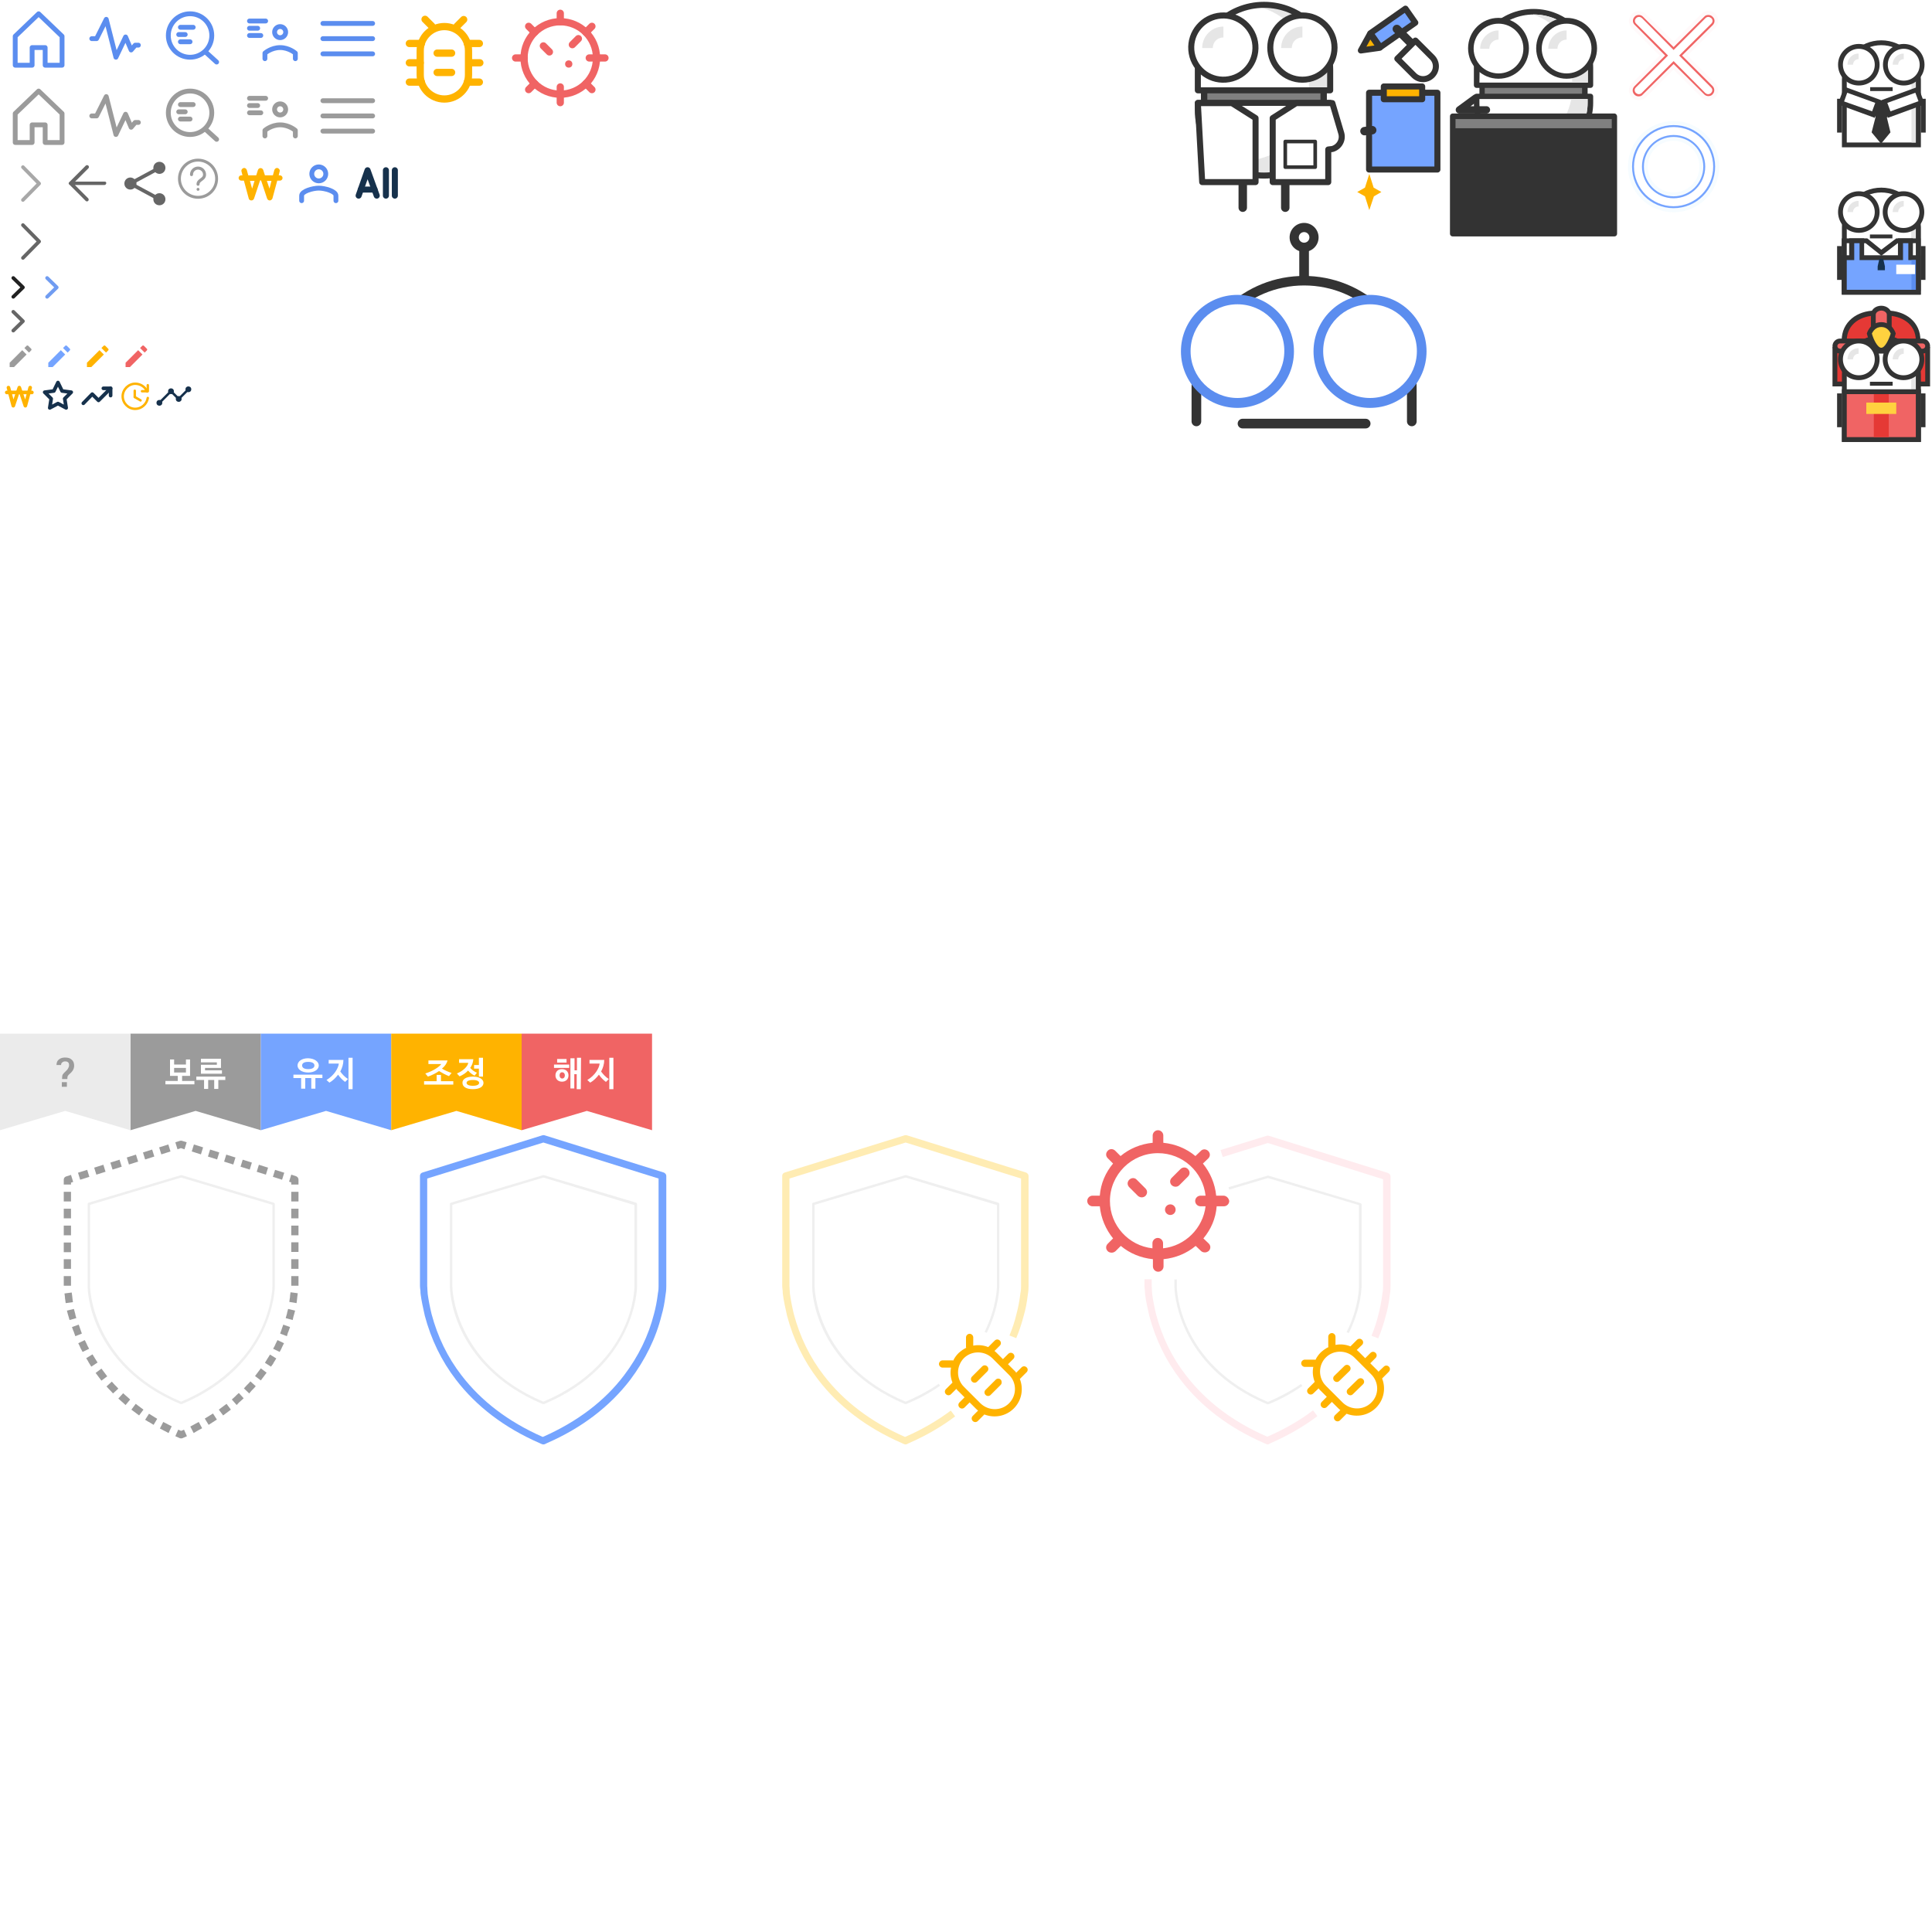 <?xml version="1.0" encoding="utf-8"?>
<!-- Generator: Adobe Illustrator 23.0.2, SVG Export Plug-In . SVG Version: 6.00 Build 0)  -->
<svg version="1.1" id="Layer_1" xmlns="http://www.w3.org/2000/svg" xmlns:xlink="http://www.w3.org/1999/xlink" x="0px" y="0px"
	 viewBox="0 0 800 800" style="enable-background:new 0 0 800 800;" xml:space="preserve">
<style type="text/css">
	.st0{fill:none;}
	.st1{fill:none;stroke:#5B8DEF;stroke-width:2;stroke-linecap:round;stroke-linejoin:round;stroke-miterlimit:10;}
	.st2{fill:none;stroke:#9B9B9B;stroke-width:2;stroke-linecap:round;stroke-linejoin:round;stroke-miterlimit:10;}
	.st3{fill:none;stroke:#FFB300;stroke-width:3;stroke-linecap:round;stroke-linejoin:round;stroke-miterlimit:10;}
	.st4{fill:none;stroke:#FFB300;stroke-width:3;stroke-miterlimit:10;}
	.st5{fill:#F06464;}
	.st6{fill:none;stroke:#F06464;stroke-width:3;stroke-miterlimit:10;}
	.st7{fill:none;stroke:#F06464;stroke-width:3;stroke-linecap:round;stroke-miterlimit:10;}
	
		.st8{opacity:0.87;fill:none;stroke:#9B9B9B;stroke-width:1.5;stroke-linecap:round;stroke-linejoin:round;stroke-miterlimit:10;enable-background:new    ;}
	
		.st9{opacity:0.6;fill:none;stroke:#000000;stroke-width:1.5;stroke-linecap:round;stroke-linejoin:round;stroke-miterlimit:10;enable-background:new    ;}
	
		.st10{opacity:0.87;fill:none;stroke:#000000;stroke-width:1.5;stroke-linecap:round;stroke-linejoin:round;stroke-miterlimit:10;enable-background:new    ;}
	
		.st11{opacity:0.87;fill:none;stroke:#5B8DEF;stroke-width:1.5;stroke-linecap:round;stroke-linejoin:round;stroke-miterlimit:10;enable-background:new    ;}
	.st12{fill:#FFB300;}
	.st13{fill:#808080;stroke:#333333;stroke-width:2.653;stroke-linecap:round;stroke-linejoin:round;stroke-miterlimit:10;}
	.st14{fill:#FFFFFF;}
	.st15{fill:#E6E6E6;}
	.st16{fill:none;stroke:#333333;stroke-width:3.5;stroke-linecap:round;stroke-linejoin:round;stroke-miterlimit:10;}
	.st17{fill:none;stroke:#333333;stroke-width:2.5;stroke-linecap:round;stroke-linejoin:round;stroke-miterlimit:10;}
	.st18{fill:#FFFFFF;stroke:#333333;stroke-width:2.5;stroke-linecap:round;stroke-linejoin:round;stroke-miterlimit:10;}
	.st19{fill:#FFFFFF;stroke:#333333;stroke-width:1.5;stroke-linecap:round;stroke-linejoin:round;stroke-miterlimit:10;}
	.st20{fill:#75A4FF;stroke:#333333;stroke-width:2.5;stroke-linecap:round;stroke-linejoin:round;stroke-miterlimit:10;}
	.st21{fill:#FFB300;stroke:#333333;stroke-width:2.5;stroke-linecap:round;stroke-linejoin:round;stroke-miterlimit:10;}
	.st22{fill:#EFEFEF;}
	.st23{fill:#FFEBEE;}
	.st24{fill:#9B9B9B;}
	.st25{fill:#75A4FF;}
	.st26{fill:#FFECB3;}
	.st27{fill-rule:evenodd;clip-rule:evenodd;fill:#F06464;}
	.st28{enable-background:new    ;}
	.st29{fill-rule:evenodd;clip-rule:evenodd;fill:#9B9B9B;}
	.st30{fill-rule:evenodd;clip-rule:evenodd;fill:#75A4FF;}
	.st31{fill-rule:evenodd;clip-rule:evenodd;fill:#FFB300;}
	.st32{opacity:0.6;enable-background:new    ;}
	.st33{fill:none;stroke:#9B9B9B;stroke-width:1.25;stroke-linecap:round;stroke-linejoin:round;stroke-miterlimit:10;}
	.st34{fill-rule:evenodd;clip-rule:evenodd;fill:#EBEBEB;}
	.st35{fill:#333333;}
	.st36{fill:#5B8DEF;}
	.st37{fill:none;stroke:#16314C;stroke-width:2.5;stroke-linecap:round;stroke-linejoin:round;stroke-miterlimit:10;}
	.st38{fill:#808080;}
	.st39{fill:none;stroke:#333333;stroke-width:3.043;stroke-linecap:round;stroke-linejoin:round;stroke-miterlimit:10;}
	.st40{opacity:0.3;}
	.st41{fill:#E1F5FE;}
	.st42{fill:#16314C;}
	.st43{fill:#E53935;}
	.st44{fill:#FFD23F;}
	.st45{fill:none;stroke:#16314C;stroke-width:1.5;stroke-linejoin:round;stroke-miterlimit:10;}
	.st46{fill:none;stroke:#16314C;stroke-width:1.5;stroke-linecap:round;stroke-linejoin:round;stroke-miterlimit:10;}
	.st47{fill:none;stroke:#FFB300;stroke-linecap:round;stroke-linejoin:round;stroke-miterlimit:10;}
	.st48{fill:none;stroke:#16314C;stroke-linejoin:round;stroke-miterlimit:10;}
	.st49{fill:none;stroke:#FFB300;stroke-width:1.5;stroke-linecap:round;stroke-linejoin:round;stroke-miterlimit:10;}
</style>
<g>
	<rect class="st0" width="32" height="32"/>
	<polygon class="st1" points="16,5.7 6.3,15 6.3,27 13.3,27 13.3,19.7 18.7,19.7 18.7,27 25.7,27 25.7,15 	"/>
</g>
<g>
	<rect x="32" class="st0" width="32" height="32"/>
	<polyline class="st1" points="38,16 40,16 44,8 48,23.7 52,15.3 54.3,20.7 56,18.7 57.3,18.7 	"/>
</g>
<g>
	<rect x="64" class="st0" width="32" height="32"/>
	<circle class="st1" cx="78.7" cy="14.7" r="9"/>
	<line class="st1" x1="89.7" y1="25.7" x2="85.3" y2="21.7"/>
	<line class="st1" x1="74.7" y1="11.3" x2="80" y2="11.3"/>
	<line class="st1" x1="74" y1="14.3" x2="76.7" y2="14.3"/>
	<line class="st1" x1="74.7" y1="17.3" x2="78.7" y2="17.3"/>
</g>
<g>
	<rect x="96" class="st0" width="32" height="32"/>
	<line class="st1" x1="103.3" y1="8.7" x2="110" y2="8.7"/>
	<line class="st1" x1="103.3" y1="11.7" x2="106.7" y2="11.7"/>
	<line class="st1" x1="103.3" y1="14.7" x2="108" y2="14.7"/>
	<path class="st1" d="M122.3,24.3V22c0,0-2.6-2.3-6.3-2.3s-6.3,2.3-6.3,2.3v2.3"/>
	<circle class="st1" cx="116" cy="13.3" r="2.3"/>
</g>
<g>
	<rect x="128" class="st0" width="32" height="32"/>
	<line class="st1" x1="133.7" y1="9.7" x2="154.3" y2="9.7"/>
	<line class="st1" x1="133.7" y1="16" x2="154.3" y2="16"/>
	<line class="st1" x1="133.7" y1="22.3" x2="154.3" y2="22.3"/>
</g>
<g>
	<rect y="32" class="st0" width="32" height="32"/>
	<polygon class="st2" points="16,37.7 6.3,47 6.3,59 13.3,59 13.3,51.7 18.7,51.7 18.7,59 25.7,59 25.7,47 	"/>
</g>
<g>
	<rect x="32" y="32" class="st0" width="32" height="32"/>
	<polyline class="st2" points="38,48 40,48 44,40 48,55.7 52,47.3 54.3,52.7 56,50.7 57.3,50.7 	"/>
</g>
<g>
	<rect x="64" y="32" class="st0" width="32" height="32"/>
	<circle class="st2" cx="78.7" cy="46.7" r="9"/>
	<line class="st2" x1="89.7" y1="57.7" x2="85.3" y2="53.7"/>
	<line class="st2" x1="74.7" y1="43.3" x2="80" y2="43.3"/>
	<line class="st2" x1="74" y1="46.3" x2="76.7" y2="46.3"/>
	<line class="st2" x1="74.7" y1="49.3" x2="78.7" y2="49.3"/>
</g>
<g>
	<rect x="96" y="32" class="st0" width="32" height="32"/>
	<line class="st2" x1="103.3" y1="40.7" x2="110" y2="40.7"/>
	<line class="st2" x1="103.3" y1="43.7" x2="106.7" y2="43.7"/>
	<line class="st2" x1="103.3" y1="46.7" x2="108" y2="46.7"/>
	<path class="st2" d="M122.3,56.3V54c0,0-2.6-2.3-6.3-2.3s-6.3,2.3-6.3,2.3v2.3"/>
	<circle class="st2" cx="116" cy="45.3" r="2.3"/>
</g>
<g>
	<rect x="128" y="32" class="st0" width="32" height="32"/>
	<line class="st2" x1="133.7" y1="41.7" x2="154.3" y2="41.7"/>
	<line class="st2" x1="133.7" y1="48" x2="154.3" y2="48"/>
	<line class="st2" x1="133.7" y1="54.3" x2="154.3" y2="54.3"/>
</g>
<g>
	<rect x="160" class="st0" width="48" height="48"/>
	<line class="st3" x1="169.5" y1="18" x2="174.5" y2="18"/>
	<line class="st3" x1="193.5" y1="18" x2="198.5" y2="18"/>
	<line class="st3" x1="189.2" y1="10.9" x2="192" y2="8.1"/>
	<line class="st3" x1="176" y1="8" x2="178.8" y2="10.8"/>
	<line class="st3" x1="169.5" y1="34" x2="174.5" y2="34"/>
	<line class="st3" x1="193.5" y1="34" x2="198.5" y2="34"/>
	<line class="st3" x1="169.5" y1="26" x2="174" y2="26"/>
	<line class="st3" x1="194.2" y1="26" x2="198.7" y2="26"/>
	<path class="st4" d="M174,21c0-5.5,4.5-10,10-10s10,4.5,10,10v10c0,5.5-4.5,10-10,10s-10-4.5-10-10V21z"/>
	<path class="st3" d="M187,30c0,0-1.3,0-3,0s-3,0-3,0s1.3,0,3,0S187,30,187,30z"/>
	<path class="st3" d="M187,22c0,0-1.3,0-3,0s-3,0-3,0s1.3,0,3,0S187,22,187,22z"/>
</g>
<g>
	<rect x="208" class="st0" width="48" height="48"/>
	<g>
		<circle class="st5" cx="235.5" cy="26.5" r="1.5"/>
	</g>
	<circle class="st6" cx="232" cy="24" r="15"/>
	<line class="st7" x1="217" y1="24" x2="213.5" y2="24"/>
	<line class="st7" x1="250.5" y1="24" x2="244" y2="24"/>
	<line class="st7" x1="232" y1="36" x2="232" y2="42.5"/>
	<line class="st7" x1="232" y1="5.5" x2="232" y2="9"/>
	<line class="st7" x1="242.6" y1="34.6" x2="245.1" y2="37.1"/>
	<line class="st7" x1="218.9" y1="10.9" x2="221.4" y2="13.4"/>
	<line class="st7" x1="237" y1="18.5" x2="239.5" y2="16"/>
	<line class="st7" x1="225" y1="19" x2="227.5" y2="21.5"/>
	<line class="st7" x1="242.6" y1="13.4" x2="245.1" y2="10.9"/>
	<line class="st7" x1="218.9" y1="37.1" x2="221.4" y2="34.6"/>
</g>
<g>
	<rect y="64" class="st0" width="24" height="24"/>
	<polyline class="st8" points="9.5,82.8 16.2,76 9.5,69.2 	"/>
</g>
<g>
	<rect y="88" class="st0" width="24" height="24"/>
	<polyline class="st9" points="9.5,106.8 16.2,100 9.5,93.2 	"/>
</g>
<g>
	<rect y="112" class="st0" width="14" height="14"/>
	<polyline class="st10" points="5.5,122.9 9.5,119 5.5,115.1 	"/>
</g>
<g>
	<rect x="14" y="112" class="st0" width="14" height="14"/>
	<polyline class="st11" points="19.5,122.9 23.5,119 19.5,115.1 	"/>
</g>
<g>
	<rect y="126" class="st0" width="14" height="14"/>
	<polyline class="st9" points="5.5,136.9 9.5,133 5.5,129.1 	"/>
</g>
<polygon class="st12" points="562,79.5 565.2,77.7 567,72 568.8,77.7 572,79.5 568.9,81.3 567,87 565.2,81.3 "/>
<g>
	<rect x="498.6" y="34.7" class="st13" width="49.5" height="8.8"/>
	<path class="st14" d="M523.4,72.7c15.1,0,27.4-12,27.4-26.9v-3.2H496v3.2C496,60.7,508.3,72.7,523.4,72.7z"/>
	<path class="st15" d="M541.8,42.7c-1.5,13.4-13.1,23.9-27.2,23.9c-4,0-7.8-0.8-11.2-2.3c5,5.2,12.1,8.5,20,8.5
		c15.1,0,27.4-12,27.4-26.9v-3.2L541.8,42.7L541.8,42.7z"/>
	<path class="st14" d="M523.4,2C508.3,2,496,14,496,28.9v8.5h54.8v-8.5C550.8,14,538.6,2,523.4,2z"/>
	<path class="st15" d="M523.4,2c-1.5,0-3,0.1-4.4,0.4c13,2.1,23,13.1,23,26.5v8.5h8.8v-8.5C550.8,14,538.6,2,523.4,2z"/>
	<line class="st16" x1="532.2" y1="68.3" x2="532.2" y2="86"/>
	<line class="st16" x1="514.6" y1="68.3" x2="514.6" y2="86"/>
	<path class="st17" d="M523.4,2C508.3,2,496,14,496,28.9v8.5h54.8v-8.5C550.8,14,538.6,2,523.4,2z"/>
	<path class="st17" d="M523.4,72.7c15.1,0,27.4-12,27.4-26.9v-3.2H496v3.2C496,60.7,508.3,72.7,523.4,72.7z"/>
	<polygon class="st18" points="497.8,75.4 519.9,75.4 519.9,48.9 510.1,42.7 496,42.7 	"/>
	<path class="st18" d="M555.4,55.2l-3.7-12.5l0,0h-15l-9.7,6.2v26.5h23V61.9l1.7-0.2C554.5,60.9,556.2,58,555.4,55.2z"/>
	<circle class="st18" cx="539.3" cy="19.7" r="13.3"/>
	<path class="st15" d="M530.5,19.9h4.4c0-2.5,1.9-4.4,4.4-4.4V11C534.5,11,530.5,15,530.5,19.9z"/>
	
		<ellipse transform="matrix(0.997 -7.639039e-02 7.639039e-02 0.997 -2.462061e-02 38.758)" class="st18" cx="506.6" cy="19.7" rx="13.3" ry="13.3"/>
	<path class="st15" d="M497.8,19.9h4.4c0-2.5,1.9-4.4,4.4-4.4V11C501.7,11,497.8,15,497.8,19.9z"/>
	<rect x="532.2" y="58.6" class="st19" width="12.4" height="10.6"/>
	<rect x="474" class="st0" width="88" height="88"/>
</g>
<g>
	<g>
		
			<rect x="568" y="8.3" transform="matrix(0.819 -0.574 0.574 0.819 97.521 332.977)" class="st20" width="17.7" height="7.1"/>
		<polygon class="st21" points="563.5,20.9 567.3,14 571.3,19.8 		"/>
		<line class="st16" x1="578.4" y1="12" x2="584.7" y2="18.3"/>
		<path class="st18" d="M578.6,24.3l6.9,6.9c2.1,2.1,5.4,2.1,7.5,0s2.1-5.4,0-7.5l-6.9-6.9L578.6,24.3z"/>
	</g>
	<rect x="562" class="st0" width="34" height="34"/>
</g>
<g>
	<g>
		<rect x="566.9" y="38.4" class="st20" width="28.3" height="31.8"/>
		<rect x="573" y="35.8" class="st21" width="15.9" height="5.3"/>
	</g>
	<line class="st16" x1="565" y1="54.3" x2="568.2" y2="53.9"/>
	<rect x="562" y="34" class="st0" width="38" height="38"/>
</g>
<g>
	<rect x="450" y="468.2" class="st0" width="150" height="131.8"/>
	<g>
		<g>
			<ellipse class="st5" cx="484.6" cy="500.9" rx="2.2" ry="2.2"/>
		</g>
		<path class="st5" d="M486.8,491.4c-0.6,0-1.1-0.2-1.6-0.6c-0.9-0.9-0.9-2.2,0-3.1l3.6-3.6c0.9-0.9,2.3-0.9,3.1,0
			c0.9,0.9,0.9,2.2,0,3.1l-3.6,3.6C487.9,491.2,487.3,491.4,486.8,491.4z"/>
		<path class="st5" d="M472.8,495.8c-0.6,0-1.1-0.2-1.6-0.6l-3.6-3.6c-0.9-0.9-0.9-2.2,0-3.1s2.3-0.9,3.1,0l3.6,3.6
			c0.9,0.9,0.9,2.2,0,3.1C473.9,495.6,473.3,495.8,472.8,495.8z"/>
		<path class="st5" d="M506.6,495.1h-3c-0.5-5-2.5-9.6-5.5-13.3l2.2-2.1c0.9-0.9,0.9-2.2,0-3.1s-2.3-0.9-3.1,0l-2.2,2.1
			c-3.7-3.1-8.3-5-13.3-5.5v-3c0-1.2-1-2.2-2.2-2.2s-2.2,1-2.2,2.2v3c-5,0.5-9.6,2.4-13.3,5.5l-2.2-2.2c-0.9-0.9-2.3-0.9-3.1,0
			c-0.9,0.9-0.9,2.2,0,3.1l2.2,2.2c-3.1,3.7-5.1,8.2-5.5,13.3h-3c-1.2,0-2.2,1-2.2,2.2s1,2.2,2.2,2.2h3c0.5,5,2.5,9.6,5.5,13.3
			l-2.2,2.2c-0.9,0.9-0.9,2.2,0,3.1c0.4,0.4,1,0.6,1.6,0.6s1.1-0.2,1.6-0.6l2.2-2.2c3.7,3.1,8.3,5,13.3,5.5v3c0,1.2,1,2.2,2.2,2.2
			s2.2-1,2.2-2.2v-3c5-0.5,9.6-2.4,13.3-5.5l2.2,2.1c0.4,0.4,1,0.6,1.6,0.6s1.1-0.2,1.6-0.6c0.9-0.9,0.9-2.2,0-3.1l-2.2-2.1
			c3.1-3.7,5.1-8.2,5.5-13.3h3c1.2,0,2.2-1,2.2-2.2C508.8,496.1,507.8,495.1,506.6,495.1z M481.6,516.9v-2.1c0-1.2-1-2.2-2.2-2.2
			s-2.2,1-2.2,2.2v2.1c-9.9-1.1-17.6-9.5-17.6-19.6c0-10.9,8.9-19.8,19.9-19.8c10.2,0,18.6,7.7,19.7,17.6h-2.1c-1.2,0-2.2,1-2.2,2.2
			s1,2.2,2.2,2.2h2.1C498.1,508.6,490.8,515.9,481.6,516.9z"/>
	</g>
	<path class="st22" d="M525,581.5c-0.1,0-0.1,0-0.2,0c-38.1-15.9-38.5-48.2-38.5-48.5v-3.2h1v3.2c0,0.3,0.5,31.8,37.7,47.5
		c5-2.1,9.6-4.6,13.7-7.4l0.6,0.8c-4.2,2.9-8.9,5.5-14.1,7.6C525.1,581.5,525.1,581.5,525,581.5z"/>
	<path class="st22" d="M558.5,552l-0.9-0.4c5.1-10.2,5.1-18.5,5.1-18.6v-34L525,487.8l-16,4.8l-0.3-1l16.2-4.8c0.1,0,0.2,0,0.3,0
		l38.2,11.4c0.2,0.1,0.4,0.3,0.4,0.5V533C563.7,533.3,563.7,541.6,558.5,552z"/>
	<g>
		<path class="st12" d="M575.1,565.9c-0.6-0.6-1.5-0.6-2.1,0l-2.2,2.1c-0.3-0.4-0.6-0.8-1-1.1l-2.4-2.4l2.2-2.2
			c0.6-0.6,0.6-1.5,0-2.1s-1.5-0.6-2.1,0l-2.2,2.2l-2.4-2.4c-0.4-0.4-0.7-0.7-1.1-1l2.2-2.1c0.6-0.6,0.6-1.5,0-2.1s-1.5-0.6-2.1,0
			l-2.7,2.7c-2-0.8-4.1-1-6.2-0.6v-3.4c0-0.8-0.7-1.5-1.5-1.5s-1.5,0.7-1.5,1.5v3.9c0,0.1,0,0.3,0.1,0.4c-1.1,0.5-2.2,1.3-3.2,2.2
			c-0.9,0.9-1.7,2-2.2,3.1c-0.1-0.1-0.3-0.1-0.5-0.1h-3.9c-0.8,0-1.5,0.7-1.5,1.5s0.7,1.5,1.5,1.5h3.5c-0.4,2.1-0.2,4.2,0.6,6.2
			l-2.7,2.7c-0.6,0.6-0.6,1.5,0,2.1s1.5,0.6,2.1,0l2.2-2.1c0.3,0.4,0.6,0.8,1,1.1l2.4,2.4l-2.1,2.1c-0.6,0.6-0.6,1.5,0,2.1
			s1.5,0.6,2.1,0l2.1-2.1l2.4,2.4c0.4,0.4,0.7,0.7,1.1,1l-2.2,2.1c-0.6,0.6-0.6,1.5,0,2.1s1.5,0.6,2.1,0l2.7-2.7
			c4.1,1.6,8.9,0.8,12.2-2.5s4.1-8.1,2.5-12.1l2.7-2.7C575.7,567.4,575.7,566.5,575.1,565.9z M567.8,580.8c-3.2,3.2-8.5,3.2-11.8,0
			l-3.5-3.5l0,0l0,0l-3.5-3.5c-3.2-3.2-3.2-8.5,0-11.7s8.5-3.2,11.8,0l6.9,6.9C571.1,572.3,571.1,577.6,567.8,580.8z"/>
		<path class="st12" d="M562.3,571.1l-4.2,4.1c-0.6,0.6-0.6,1.5,0,2.1s1.5,0.6,2.1,0l4.2-4.1c0.6-0.6,0.6-1.5,0-2.1
			S562.9,570.6,562.3,571.1z"/>
		<path class="st12" d="M558.8,565.6c-0.6-0.6-1.5-0.6-2.1,0l-4.2,4.1c-0.6,0.6-0.6,1.5,0,2.1s1.5,0.6,2.1,0l4.2-4.1
			C559.4,567.1,559.4,566.2,558.8,565.6z"/>
	</g>
	<path class="st23" d="M570.7,554.2l-2.8-1.1c1.2-2.9,2.2-5.9,2.9-8.9c0.7-2.6,1.2-5.2,1.6-8.3v-0.1c0.3-1.5,0.3-2.5,0.3-3.1v-44.4
		l-47.7-15l-18.7,5.8l-0.9-2.9l19.1-5.9c0.3-0.1,0.6-0.1,0.9,0l49.3,15.4c0.6,0.2,1.1,0.8,1.1,1.4v45.5c0,0.6,0,1.9-0.3,3.6
		c-0.4,3.3-0.9,6-1.7,8.7C573,548,572,551.1,570.7,554.2z"/>
	<path class="st23" d="M524.9,598.1c-0.2,0-0.5-0.1-0.7-0.2l-0.9-0.4c-14.4-6.3-26-15.1-34.5-26.2c-6-7.8-10.3-16.7-12.9-26.4
		c-0.8-3.5-1.4-6.3-1.7-8.7c-0.1-0.6-0.1-1-0.1-1.5c-0.1-0.9-0.2-1.6-0.2-2.1v-2.9h3v2.9c0,0.3,0.1,1,0.1,1.8c0,0.4,0.1,0.9,0.1,1.5
		c0.3,2.2,0.8,5,1.6,8.3c2.5,9.4,6.6,17.9,12.4,25.3c8.2,10.7,19.4,19.2,33.4,25.3l0.3,0.1l0.2-0.1c6.9-3,13.2-6.6,18.7-10.8
		l1.8,2.4c-5.7,4.3-12.1,8-19.2,11.1l-0.8,0.4C525.3,598.1,525.1,598.1,524.9,598.1z"/>
</g>
<g>
	<rect y="468" class="st0" width="150" height="132"/>
	<g>
		<path class="st24" d="M29.4,490.5h-3v-2c0-0.7,0.4-1.2,1.1-1.4l1.9-0.6l0.9,2.9l-0.9,0.3V490.5z"/>
		<path class="st24" d="M69.8,593.4l-3.6-1.9l1.4-2.7l3.5,1.8L69.8,593.4z M63.6,590l-1.3-0.8c-0.3-0.2-0.6-0.4-0.9-0.5l-1.3-0.8
			l1.6-2.5l1.3,0.8c0.3,0.2,0.6,0.3,0.8,0.5l1.3,0.8L63.6,590z M57.6,586.1l-1.2-0.9c-0.3-0.2-0.5-0.4-0.8-0.6l-1.2-0.9l1.8-2.4
			l1.2,0.9c0.3,0.2,0.5,0.4,0.8,0.6l1.2,0.9L57.6,586.1z M52,581.8l-1.1-1c-0.3-0.2-0.5-0.5-0.8-0.7l-1.1-1l2-2.2l1.1,1
			c0.2,0.2,0.5,0.4,0.7,0.6l1.1,1L52,581.8z M46.8,577l-1-1.1c-0.2-0.2-0.5-0.5-0.7-0.7l-1-1.1l2.2-2l1,1.1c0.2,0.2,0.4,0.5,0.7,0.7
			l1,1.1L46.8,577z M42,571.7l-0.9-1.2c-0.2-0.3-0.4-0.5-0.6-0.8l-0.9-1.2l2.4-1.8l0.9,1.2c0.2,0.3,0.4,0.5,0.6,0.8l0.9,1.2
			L42,571.7z M37.8,565.9l-0.8-1.3c-0.2-0.3-0.4-0.6-0.5-0.9l-0.8-1.3l2.6-1.6l0.8,1.3c0.2,0.3,0.3,0.6,0.5,0.8l0.8,1.3L37.8,565.9z
			 M34.2,559.8l-0.7-1.3c-0.2-0.3-0.3-0.6-0.4-0.9l-0.7-1.4l2.7-1.3l0.7,1.4c0.1,0.3,0.3,0.6,0.4,0.9l0.7,1.3L34.2,559.8z
			 M31.2,553.3l-0.5-1.4c-0.1-0.3-0.2-0.6-0.4-1l-0.5-1.4l2.8-1l0.5,1.4c0.1,0.3,0.2,0.6,0.3,0.9l0.5,1.4L31.2,553.3z M28.8,546.6
			l-0.4-1.4c-0.1-0.3-0.2-0.7-0.3-1l-0.4-1.5l2.9-0.7l0.4,1.5c0.1,0.3,0.2,0.6,0.2,0.9l0.4,1.4L28.8,546.6z M27.2,539.6l-0.2-1.5
			c-0.1-0.4-0.1-0.7-0.1-1l-0.2-1.5l3-0.4l0.2,1.5c0,0.3,0.1,0.6,0.1,1l0.2,1.5L27.2,539.6z M29.4,532.4h-3v-4h3V532.4z M29.4,525.4
			h-3v-4h3V525.4z M29.4,518.5h-3v-4h3V518.5z M29.4,511.5h-3v-4h3V511.5z M29.4,504.5h-3v-4h3V504.5z M29.4,497.5h-3v-4h3V497.5z"
			/>
		<path class="st24" d="M75,595.6c-0.2,0-0.4,0-0.6-0.1l-1.8-0.8l1.2-2.7l1.2,0.5l1.2-0.5l1.2,2.7l-1.8,0.8
			C75.4,595.6,75.2,595.6,75,595.6z"/>
		<path class="st24" d="M80.2,593.4l-1.4-2.7l1.3-0.7c0.3-0.2,0.6-0.3,0.9-0.5l1.3-0.7l1.4,2.6l-1.3,0.7c-0.3,0.2-0.6,0.3-0.9,0.5
			L80.2,593.4z M86.4,590l-1.6-2.6l3.4-2.1l1.6,2.5L86.4,590z M92.4,586.1l-1.8-2.4l1.2-0.9c0.3-0.2,0.5-0.4,0.8-0.6l1.2-0.9
			l1.8,2.4l-1.2,0.9c-0.3,0.2-0.5,0.4-0.8,0.6L92.4,586.1z M98,581.8l-2-2.3l1.1-1c0.2-0.2,0.5-0.4,0.7-0.7l1.1-1l2,2.2l-1.1,1
			c-0.2,0.2-0.5,0.5-0.8,0.7L98,581.8z M103.2,577l-2.2-2.1l1-1.1c0.2-0.2,0.4-0.5,0.7-0.7l1-1.1l2.2,2l-1,1.1
			c-0.2,0.2-0.5,0.5-0.7,0.7L103.2,577z M108,571.6l-2.4-1.8l0.9-1.2c0.2-0.3,0.4-0.5,0.6-0.8l0.9-1.2l2.4,1.8l-0.9,1.2
			c-0.2,0.3-0.4,0.5-0.6,0.8L108,571.6z M112.2,565.9l-2.5-1.6l0.8-1.3c0.2-0.3,0.3-0.6,0.5-0.8l0.8-1.3l2.6,1.6l-0.8,1.3
			c-0.2,0.3-0.4,0.6-0.5,0.9L112.2,565.9z M115.8,559.8l-2.7-1.3l0.7-1.3c0.1-0.3,0.3-0.6,0.4-0.9l0.7-1.4l2.7,1.3l-0.7,1.4
			c-0.1,0.3-0.3,0.6-0.4,0.9L115.8,559.8z M118.8,553.3l-2.8-1.1l0.5-1.4c0.1-0.3,0.2-0.6,0.3-0.9l0.5-1.4l2.8,1l-0.5,1.4
			c-0.1,0.3-0.2,0.6-0.4,1L118.8,553.3z M121.2,546.6l-2.9-0.8l0.4-1.4c0.1-0.3,0.2-0.6,0.2-0.9l0.4-1.5l2.9,0.7l-0.4,1.5
			c-0.1,0.3-0.2,0.7-0.3,1L121.2,546.6z M122.8,539.6l-3-0.5l0.2-1.5c0.1-0.3,0.1-0.7,0.1-1l0.2-1.5l3,0.4l-0.2,1.5
			c0,0.3-0.1,0.7-0.1,1L122.8,539.6z M123.6,532.4h-3v-4h3V532.4z M123.6,525.4h-3v-4h3V525.4z M123.6,518.4h-3v-4h3V518.4z
			 M123.6,511.5h-3v-4h3V511.5z M123.6,504.5h-3v-4h3V504.5z M123.6,497.5h-3v-4h3V497.5z"/>
		<path class="st24" d="M123.6,490.5h-3v-0.9l-0.9-0.3l0.9-2.9l1.9,0.6c0.6,0.2,1.1,0.8,1.1,1.4V490.5z"/>
		<path class="st24" d="M116.8,488.5l-3.8-1.2l0.9-2.9l3.8,1.2L116.8,488.5z M33.2,488.5l-0.9-2.9l3.8-1.2l0.9,2.9L33.2,488.5z
			 M39.9,486.4l-0.9-2.9l3.8-1.2l0.9,2.9L39.9,486.4z M110.1,486.4l-3.8-1.2l0.9-2.9l3.8,1.2L110.1,486.4z M46.6,484.3l-0.9-2.9
			l3.8-1.2l0.9,2.9L46.6,484.3z M103.4,484.3l-3.8-1.2l0.9-2.9l3.8,1.2L103.4,484.3z M96.6,482.2l-3.8-1.2l0.9-2.9l3.8,1.2
			L96.6,482.2z M53.4,482.2l-0.9-2.9l3.8-1.2l0.9,2.9L53.4,482.2z M89.9,480.1l-3.8-1.2L87,476l3.8,1.2L89.9,480.1z M60.1,480.1
			l-0.9-2.9L63,476l0.9,2.9L60.1,480.1z M66.8,478l-0.9-2.9l3.8-1.2l0.9,2.9L66.8,478z M83.2,478l-3.8-1.2l0.9-2.9l3.8,1.2L83.2,478
			z M73.5,475.9l-0.9-2.9l1.9-0.6c0.3-0.1,0.6-0.1,0.9,0l1.9,0.6l-0.9,2.9l-1.5-0.5L73.5,475.9z"/>
	</g>
	<path class="st22" d="M75,581.4c-0.1,0-0.1,0-0.2,0c-19.9-8.3-29.3-21.1-33.7-30.3c-4.8-10-4.8-17.9-4.8-18.3v-34.3
		c0-0.2,0.1-0.4,0.4-0.5l38.2-11.4c0.1,0,0.2,0,0.3,0l38.2,11.4c0.2,0.1,0.4,0.3,0.4,0.5v34.3c0,0.3-0.4,32.6-38.5,48.6
		C75.1,581.4,75.1,581.4,75,581.4z M37.3,498.9v33.9c0,0.3,0.5,31.9,37.7,47.6c19.4-8.2,28.7-20.7,33-29.7
		c4.7-9.8,4.8-17.8,4.8-17.9v-33.9L75,487.6L37.3,498.9z"/>
</g>
<g>
	<rect x="150" y="468" class="st0" width="150" height="132"/>
	<path class="st25" d="M224.9,598.1c-0.2,0-0.5-0.1-0.7-0.2l-0.9-0.4c-14.4-6.3-26-15.1-34.5-26.2c-6-7.8-10.3-16.7-12.9-26.5
		c-0.8-3.5-1.4-6.4-1.7-8.7c-0.1-0.6-0.1-1-0.1-1.5c-0.1-0.9-0.2-1.6-0.2-2.1v-45.6c0-0.7,0.4-1.2,1.1-1.4l49.6-15.4
		c0.3-0.1,0.6-0.1,0.9,0l49.3,15.4c0.6,0.2,1.1,0.8,1.1,1.4v45.6c0,0.6,0,1.9-0.3,3.6c-0.4,3.3-0.9,6-1.7,8.7
		c-2.3,9.3-6.7,18.2-12.9,26.5c-8.5,11.1-20.1,20-34.6,26.3l-0.8,0.4C225.3,598.1,225.1,598.1,224.9,598.1z M176.9,488v44.5
		c0,0.3,0.1,1,0.1,1.8c0,0.4,0.1,0.9,0.1,1.5c0.3,2.2,0.8,5,1.6,8.3c2.5,9.4,6.6,17.9,12.4,25.4c8.2,10.7,19.4,19.2,33.4,25.4
		l0.3,0.1l0.2-0.1c14-6.2,25.3-14.7,33.4-25.4c6-7.9,10.1-16.4,12.4-25.4c0.7-2.6,1.2-5.2,1.6-8.3v-0.1c0.3-1.5,0.3-2.5,0.3-3.1V488
		L225,473.1L176.9,488z"/>
	<path class="st22" d="M225,581.4c-0.1,0-0.1,0-0.2,0c-19.9-8.3-29.3-21.1-33.7-30.3c-4.8-10-4.8-17.9-4.8-18.3v-34.3
		c0-0.2,0.1-0.4,0.4-0.5l38.2-11.4c0.1,0,0.2,0,0.3,0l38.2,11.4c0.2,0.1,0.4,0.3,0.4,0.5v34.3c0,0.3-0.4,32.6-38.5,48.6
		C225.1,581.4,225.1,581.4,225,581.4z M187.3,498.9v33.9c0,0.3,0.5,31.9,37.7,47.6c19.5-8.2,28.7-20.7,33-29.7
		c4.7-9.8,4.7-17.8,4.7-17.8V499L225,487.6L187.3,498.9z"/>
</g>
<g>
	<rect x="300" y="468" class="st0" width="150" height="132"/>
	<path class="st22" d="M375,581.4c-0.1,0-0.1,0-0.2,0c-19.9-8.3-29.3-21.1-33.7-30.3c-4.8-10-4.8-17.9-4.8-18.3v-34.3
		c0-0.2,0.1-0.4,0.4-0.5l38.2-11.4c0.1,0,0.2,0,0.3,0l38.2,11.4c0.2,0.1,0.4,0.3,0.4,0.5v34.3c0,0.4-0.1,8.7-5.2,19.1l-0.9-0.4
		c5-10.2,5.1-18.5,5.1-18.6V499L375,487.6l-37.7,11.3v33.9c0,0.3,0.5,31.9,37.7,47.6c5-2.1,9.6-4.6,13.7-7.4l0.6,0.8
		c-4.2,2.9-8.9,5.5-14.1,7.6C375.1,581.4,375.1,581.4,375,581.4z"/>
	<path class="st26" d="M374.9,598.1c-0.2,0-0.5-0.1-0.7-0.2l-0.9-0.4c-14.4-6.3-26-15.1-34.5-26.2c-6-7.8-10.3-16.7-12.9-26.5
		c-0.8-3.5-1.4-6.4-1.7-8.7c-0.1-0.6-0.1-1-0.1-1.5c-0.1-0.9-0.2-1.6-0.2-2.1v-45.6c0-0.7,0.4-1.2,1.1-1.4l49.6-15.4
		c0.3-0.1,0.6-0.1,0.9,0l49.3,15.4c0.6,0.2,1.1,0.8,1.1,1.4v45.6c0,0.6,0,1.9-0.3,3.6c-0.4,3.3-0.9,6-1.7,8.7
		c-0.8,3.1-1.8,6.2-3.1,9.3L418,553c1.2-2.9,2.2-5.9,2.9-8.9c0.7-2.6,1.2-5.2,1.6-8.3v-0.1c0.3-1.5,0.3-2.5,0.3-3.1V488L375,473.1
		L326.9,488v44.5c0,0.3,0.1,1,0.1,1.8c0,0.4,0.1,0.9,0.1,1.5c0.3,2.2,0.8,5,1.6,8.3c2.5,9.4,6.6,17.9,12.4,25.4
		c8.2,10.7,19.4,19.2,33.4,25.4l0.3,0.1l0.2-0.1c6.9-3,13.2-6.7,18.7-10.8l1.8,2.4c-5.7,4.3-12.1,8-19.2,11.1l-0.8,0.4
		C375.3,598.1,375.1,598.1,374.9,598.1z"/>
	<g>
		<path class="st12" d="M425.1,566.2c-0.6-0.6-1.5-0.6-2.1,0l-2.2,2.2c-0.3-0.4-0.6-0.8-1-1.1l-2.4-2.4l2.2-2.2
			c0.6-0.6,0.6-1.5,0-2.1s-1.5-0.6-2.1,0l-2.2,2.2l-2.4-2.4c-0.4-0.4-0.7-0.7-1.1-1l2.2-2.2c0.6-0.6,0.6-1.5,0-2.1s-1.5-0.6-2.1,0
			l-2.7,2.7c-2-0.8-4.1-1-6.2-0.6v-3.4c0-0.8-0.7-1.5-1.5-1.5s-1.5,0.7-1.5,1.5v3.9c0,0.1,0,0.3,0.1,0.4c-1.1,0.5-2.2,1.3-3.2,2.2
			c-0.9,0.9-1.7,2-2.2,3.1c-0.1-0.1-0.3-0.1-0.5-0.1h-3.9c-0.8,0-1.5,0.7-1.5,1.5s0.7,1.5,1.5,1.5h3.5c-0.4,2.1-0.2,4.2,0.6,6.2
			l-2.7,2.7c-0.6,0.6-0.6,1.5,0,2.1s1.5,0.6,2.1,0l2.2-2.2c0.3,0.4,0.6,0.8,1,1.1l2.4,2.4l-2.1,2.1c-0.6,0.6-0.6,1.5,0,2.1
			s1.5,0.6,2.1,0l2.1-2.1l2.4,2.4c0.4,0.4,0.7,0.7,1.1,1l-2.2,2.2c-0.6,0.6-0.6,1.5,0,2.1s1.5,0.6,2.1,0l2.7-2.7
			c4.1,1.6,8.9,0.8,12.2-2.5c3.3-3.3,4.1-8.1,2.5-12.2l2.7-2.7C425.7,567.7,425.7,566.7,425.1,566.2z M417.8,581.1
			c-3.2,3.2-8.5,3.2-11.8,0l-6.9-6.9c-3.2-3.2-3.2-8.5,0-11.8c3.2-3.2,8.5-3.2,11.8,0l6.9,6.9C421.1,572.5,421.1,577.8,417.8,581.1z
			"/>
		<path class="st12" d="M414.4,573.4l-4.2,4.2c-0.6,0.6-1.5,0.6-2.1,0s-0.6-1.5,0-2.1l4.2-4.2c0.6-0.6,1.5-0.6,2.1,0
			C414.9,571.9,414.9,572.9,414.4,573.4z"/>
		<path class="st12" d="M408.8,567.9l-4.2,4.2c-0.6,0.6-1.5,0.6-2.1,0s-0.6-1.5,0-2.1l4.2-4.2c0.6-0.6,1.5-0.6,2.1,0
			S409.4,567.3,408.8,567.9z"/>
	</g>
</g>
<g>
	<path class="st27" d="M270,468l-27-8l-27,8v-40h54V468z"/>
	<g class="st28">
		<path class="st14" d="M229.4,442.2v-1.4h6.3v1.4H229.4z M235.4,445.3c0,1.6-1.1,2.6-2.7,2.6s-2.7-1.1-2.7-2.6
			c0-1.6,1.1-2.6,2.7-2.6C234.4,442.7,235.4,443.8,235.4,445.3z M230.7,440v-1.5h3.9v1.5H230.7z M233.9,445.3c0-0.8-0.5-1.3-1.1-1.3
			c-0.7,0-1.1,0.5-1.1,1.3s0.5,1.3,1.1,1.3C233.4,446.6,233.9,446.1,233.9,445.3z M240.5,451h-1.7v-6.2h-1v5.9h-1.6v-12.5h1.7v5h1
			V438h1.7L240.5,451L240.5,451z"/>
		<path class="st14" d="M248.9,443.7c0.9,1.2,1.9,2.3,3.2,3.1l-1.2,1.2c-1.1-0.8-2.1-1.8-2.9-3c-1,1.3-2.2,2.5-3.6,3.3l-1.2-1.1
			c3.2-1.9,4.9-4.9,5.1-6.8c-0.9,0-1.8,0-2.7,0h-1.5v-1.5h2.2c1.2,0,2.4,0,3.9,0C250.2,440.6,249.7,442.2,248.9,443.7z M252.3,438
			h1.7v13h-1.7V438z"/>
	</g>
</g>
<g>
	<path class="st29" d="M108,468l-27-8l-27,8v-40h54V468z"/>
	<g class="st28">
		<path class="st14" d="M70.4,445.5v-6.8h1.7v2.1H77v-2.1h1.7v6.8h-3.3v2.1h5.1v1.4h-12v-1.4h5.1v-2.1H70.4z M77,442.2h-4.9v1.9H77
			V442.2z"/>
		<path class="st14" d="M86.2,447.2v3.7h-1.7v-3.7h-3.2v-1.4h12v1.4h-2.9v3.7h-1.7v-3.7H86.2z M83.2,444.7v-3.8h6.6v-1h-6.6v-1.5
			h8.3v3.8h-6.6v1h7v1.4h-8.7L83.2,444.7L83.2,444.7z"/>
	</g>
</g>
<g>
	<path class="st30" d="M162,468l-27-8l-27,8v-40h54V468z"/>
	<g class="st28">
		<path class="st14" d="M121.5,446.5V445h12v1.4h-2.9v4.4h-1.7v-4.4h-2.5v4.4h-1.7v-4.4h-3.2L121.5,446.5L121.5,446.5z M132,441.2
			c0,1.5-1.6,2.9-4.4,2.9c-2.8,0-4.4-1.4-4.4-2.9c0-1.6,1.6-3,4.4-3C130.4,438.3,132,439.7,132,441.2z M130.2,441.2
			c0-0.8-0.7-1.5-2.6-1.5s-2.5,0.7-2.5,1.5s0.7,1.5,2.5,1.5C129.5,442.7,130.2,442,130.2,441.2z"/>
		<path class="st14" d="M140.9,443.7c0.9,1.2,1.9,2.3,3.2,3.1l-1.2,1.2c-1.1-0.8-2.1-1.8-2.9-3c-1,1.3-2.2,2.5-3.6,3.3l-1.2-1.1
			c3.2-1.9,4.9-4.9,5.1-6.8c-0.9,0-1.8,0-2.7,0h-1.5v-1.5h2.2c1.2,0,2.4,0,3.9,0C142.2,440.6,141.7,442.2,140.9,443.7z M144.3,438
			h1.7v13h-1.7V438z"/>
	</g>
</g>
<g>
	<path class="st31" d="M216,468l-27-8l-27,8v-40h54V468z"/>
	<g class="st28">
		<path class="st14" d="M187.6,449.1h-12v-1.4h5.2v-2.6h1.8v2.6h5.1v1.4H187.6z M183,442.5c1.2,0.7,2.3,1.2,4,1.8l-1.1,1.3
			c-1.5-0.6-2.8-1.3-4.1-2.1c-1.3,0.9-2.9,1.7-4.6,2.3l-1.1-1.3c3.3-1,6-2.9,6.6-3.9c-0.5,0-1.6,0-2.6,0h-2.7v-1.5h3.8
			c1.2,0,2.5,0,4.1,0C185,440.4,184.2,441.5,183,442.5z"/>
		<path class="st14" d="M190.1,438.6h2.1c1.2,0,2.5,0,3.8,0c-0.1,1.4-0.6,2.6-1.3,3.6c0.8,0.9,1.8,1.6,2.8,2l-1,1.2
			c-1-0.5-1.9-1.2-2.7-2.1c-0.9,1-2.1,1.8-3.5,2.4l-1.1-1.2c2.9-1.2,4.5-3.1,4.7-4.4c-0.8,0-1.6,0-2.3,0h-1.5V438.6L190.1,438.6z
			 M195.8,445.8c2.9,0,4.4,1.2,4.4,2.6c0,1.5-1.5,2.6-4.4,2.6s-4.3-1.1-4.3-2.6C191.4,447,192.9,445.8,195.8,445.8z M195.8,447.2
			c-1.9,0-2.6,0.6-2.6,1.2s0.7,1.2,2.6,1.2s2.6-0.6,2.6-1.2C198.4,447.8,197.7,447.2,195.8,447.2z M196.3,442.4V441h2v-3h1.7v7.8
			h-1.7v-3.3h-2V442.4z"/>
	</g>
</g>
<g>
	<rect x="24" y="64" class="st0" width="24" height="24"/>
	<path class="st32" d="M43.2,75.2H31.1l5.5-5.5c0.3-0.3,0.3-0.8,0-1.1s-0.8-0.3-1.1,0l-6.8,6.8c-0.1,0.1-0.1,0.2-0.2,0.2
		c-0.1,0.2-0.1,0.4,0,0.6c0,0.1,0.1,0.2,0.2,0.2l6.8,6.8c0.1,0.1,0.3,0.2,0.5,0.2s0.4-0.1,0.5-0.2c0.3-0.3,0.3-0.8,0-1.1L31,76.6
		h12.2c0.4,0,0.8-0.3,0.8-0.8S43.7,75.2,43.2,75.2z"/>
</g>
<g>
	<rect x="24" y="88" class="st0" width="24" height="24"/>
	<path class="st14" d="M43.2,99.2H31.1l5.5-5.5c0.3-0.3,0.3-0.8,0-1.1s-0.8-0.3-1.1,0l-6.8,6.8c-0.1,0.1-0.1,0.2-0.2,0.2
		c-0.1,0.2-0.1,0.4,0,0.6c0,0.1,0.1,0.2,0.2,0.2l6.8,6.8c0.1,0.1,0.3,0.2,0.5,0.2s0.4-0.1,0.5-0.2c0.3-0.3,0.3-0.8,0-1.1l-5.5-5.5
		h12.2c0.4,0,0.8-0.3,0.8-0.8S43.7,99.2,43.2,99.2z"/>
</g>
<g>
	<rect x="48" y="64" class="st0" width="24" height="24"/>
	<path class="st32" d="M66,80c-0.7,0-1.3,0.3-1.7,0.7l-7.8-4.2c0-0.2,0-0.3,0-0.5s0-0.3,0-0.5l7.8-4.2c0.4,0.4,1.1,0.7,1.7,0.7
		c1.4,0,2.5-1.1,2.5-2.5S67.4,67,66,67s-2.5,1.1-2.5,2.5c0,0.2,0,0.3,0,0.5l-7.8,4.2c-0.4-0.4-1.1-0.7-1.7-0.7
		c-1.4,0-2.5,1.1-2.5,2.5s1.1,2.5,2.5,2.5c0.7,0,1.3-0.3,1.7-0.7l7.8,4.2c0,0.2,0,0.3,0,0.5c0,1.4,1.1,2.5,2.5,2.5s2.5-1.1,2.5-2.5
		S67.4,80,66,80z"/>
</g>
<g>
	<rect x="48" y="88" class="st0" width="24" height="24"/>
	<path class="st14" d="M66,104c-0.7,0-1.3,0.3-1.7,0.7l-7.8-4.2c0-0.2,0-0.3,0-0.5s0-0.3,0-0.5l7.8-4.2c0.4,0.4,1.1,0.7,1.7,0.7
		c1.4,0,2.5-1.1,2.5-2.5S67.4,91,66,91s-2.5,1.1-2.5,2.5c0,0.2,0,0.3,0,0.5l-7.8,4.2c-0.4-0.4-1.1-0.7-1.7-0.7
		c-1.4,0-2.5,1.1-2.5,2.5s1.1,2.5,2.5,2.5c0.7,0,1.3-0.3,1.7-0.7l7.8,4.2c0,0.2,0,0.3,0,0.5c0,1.4,1.1,2.5,2.5,2.5s2.5-1.1,2.5-2.5
		S67.4,104,66,104z"/>
</g>
<g>
	<rect x="72" y="88" class="st0" width="24" height="24"/>
	<g>
		<path class="st14" d="M84,90c-5.5,0-10,4.5-10,10s4.5,10,10,10s10-4.5,10-10S89.5,90,84,90z M84,106c-0.4,0-0.8-0.3-0.8-0.8
			s0.3-0.8,0.8-0.8s0.8,0.3,0.8,0.8S84.4,106,84,106z M86,101.1c-0.8,0.6-1.3,0.9-1.3,1.6c0,0.4-0.3,0.8-0.8,0.8s-0.8-0.3-0.8-0.8
			c0-1.5,1-2.2,1.9-2.8c0.9-0.6,1.4-1.1,1.4-1.9c0-1.4-1.1-2.5-2.5-2.5s-2.5,1.1-2.5,2.5c0,0.4-0.3,0.8-0.8,0.8S80,98.4,80,98
			c0-2.2,1.8-4,4-4s4,1.8,4,4C88,99.7,86.9,100.5,86,101.1z"/>
	</g>
</g>
<g>
	<rect x="72" y="64" class="st0" width="20" height="20"/>
	<circle class="st24" cx="82" cy="78.4" r="0.6"/>
	<path class="st33" d="M79.3,72.3c0-1.5,1.2-2.7,2.7-2.7s2.7,1.2,2.7,2.7c0,2.1-2.7,2.1-2.7,4"/>
	<g>
		<path class="st24" d="M82,66.9c3.9,0,7.1,3.2,7.1,7.1s-3.2,7.1-7.1,7.1s-7.1-3.2-7.1-7.1S78.1,66.9,82,66.9 M82,65.7
			c-4.6,0-8.3,3.7-8.3,8.3s3.7,8.3,8.3,8.3s8.3-3.7,8.3-8.3S86.6,65.7,82,65.7L82,65.7z"/>
	</g>
</g>
<g>
	<rect y="140" class="st0" width="16" height="16"/>
	<path id="a" class="st24" d="M4,150.2v1.8h1.8l5.2-5.2L9.2,145L4,150.2z M12.9,145.1c0.2-0.2,0.2-0.5,0-0.7l-1.2-1.2
		c-0.2-0.2-0.5-0.2-0.7,0l-0.9,0.9L12,146L12.9,145.1L12.9,145.1z"/>
</g>
<g>
	<rect x="16" y="140" class="st0" width="16" height="16"/>
	<path id="a_1_" class="st25" d="M20,150.2v1.8h1.8l5.2-5.2l-1.8-1.8L20,150.2z M28.9,145.1c0.2-0.2,0.2-0.5,0-0.7l-1.2-1.2
		c-0.2-0.2-0.5-0.2-0.7,0l-0.9,0.9L28,146L28.9,145.1L28.9,145.1z"/>
</g>
<g>
	<rect x="32" y="140" class="st0" width="16" height="16"/>
	<path id="a_2_" class="st12" d="M36,150.2v1.8h1.8l5.2-5.2l-1.8-1.8L36,150.2z M44.8,145.1c0.2-0.2,0.2-0.5,0-0.7l-1.2-1.2
		c-0.2-0.2-0.5-0.2-0.7,0l-0.9,0.9l1.9,1.9L44.8,145.1L44.8,145.1z"/>
</g>
<g>
	<rect x="48" y="140" class="st0" width="16" height="16"/>
	<path id="a_3_" class="st5" d="M52,150.2v1.8h1.8l5.2-5.2l-1.8-1.8L52,150.2z M60.8,145.1c0.2-0.2,0.2-0.5,0-0.7l-1.2-1.2
		c-0.2-0.2-0.5-0.2-0.7,0l-0.9,0.9l1.9,1.9L60.8,145.1L60.8,145.1z"/>
</g>
<g>
	<g>
		<path class="st34" d="M54,468l-27-8l-27,8v-40h54V468z"/>
	</g>
	<g>
		<path class="st24" d="M25.7,446.6c0-0.8,0.1-1.4,0.3-1.7c0.2-0.3,0.6-0.8,1.2-1.3c0.4-0.4,0.8-0.8,1-1.2s0.4-0.8,0.4-1.3
			s-0.1-1-0.4-1.2c-0.3-0.3-0.7-0.4-1.2-0.4s-0.8,0.1-1.2,0.4s-0.5,0.6-0.5,1.1h-1.9l0,0c0-1,0.3-1.8,1-2.3c0.7-0.6,1.6-0.8,2.6-0.8
			c1.2,0,2.1,0.3,2.7,0.9c0.7,0.6,1,1.4,1,2.5c0,0.7-0.2,1.4-0.6,2s-0.9,1.1-1.5,1.6c-0.3,0.3-0.5,0.5-0.6,0.8
			c-0.1,0.2-0.1,0.6-0.1,1.1h-2.2C25.7,446.8,25.7,446.6,25.7,446.6z M27.7,450h-2.1v-1.9h2.1V450z"/>
	</g>
</g>
<g>
	<rect x="480" y="88" class="st14" width="120" height="94"/>
	<path class="st35" d="M565.5,177.4h-51c-1.1,0-2-0.9-2-2s0.9-2,2-2h51c1.1,0,2,0.9,2,2S566.6,177.4,565.5,177.4z"/>
	<path class="st35" d="M542,114.3V99.1c0-1.1-0.9-2-2-2s-2,0.9-2,2v15.2c-24.8,1-44.6,21.4-44.6,46.2v14c0,1.1,0.9,2,2,2s2-0.9,2-2
		v-14c0-23.3,19.1-42.3,42.6-42.3s42.6,19,42.6,42.3v14c0,1.1,0.9,2,2,2s2-0.9,2-2v-14C586.6,135.7,566.8,115.4,542,114.3z"/>
	<g>
		<path class="st36" d="M567.3,168.9c-12.9,0-23.4-10.5-23.4-23.4s10.5-23.4,23.4-23.4s23.4,10.5,23.4,23.4S580.2,168.9,567.3,168.9
			z"/>
	</g>
	<g>
		<path class="st36" d="M512.4,168.9c-12.9,0-23.4-10.5-23.4-23.4s10.5-23.4,23.4-23.4c12.9,0,23.4,10.5,23.4,23.4
			S525.4,168.9,512.4,168.9z"/>
	</g>
	<g>
		<path class="st35" d="M540,104.3c-3.3,0-6-2.7-6-6s2.7-6,6-6s6,2.7,6,6C546,101.6,543.3,104.3,540,104.3z"/>
		<circle class="st14" cx="540" cy="98.3" r="2.2"/>
	</g>
	<path class="st14" d="M512.4,126c-10.7,0-19.4,8.7-19.4,19.4s8.7,19.4,19.4,19.4c10.7,0,19.4-8.7,19.4-19.4
		C531.9,134.7,523.2,126,512.4,126z"/>
	<circle class="st14" cx="567.3" cy="145.4" r="19.4"/>
</g>
<g>
	<rect x="96" y="64" class="st0" width="24" height="24"/>
	<path class="st12" d="M115.9,72.6h-0.5l0.4-1.6c0.2-0.6-0.2-1.2-0.8-1.4c-0.6-0.2-1.2,0.2-1.4,0.8l-0.6,2.2h-3.3l-0.7-2.2
		c-0.2-0.5-0.6-0.8-1.1-0.8s-0.9,0.3-1.1,0.8l-0.7,2.2h-3.3l-0.6-2.2c-0.2-0.6-0.8-1-1.4-0.8s-1,0.8-0.8,1.4l0.4,1.6h-0.5
		c-0.6,0-1.1,0.5-1.1,1.1s0.5,1.1,1.1,1.1h1.1l2,7.4c0.1,0.5,0.6,0.8,1.1,0.8s0.9-0.3,1.1-0.8l2.5-7.5h0.4l2.5,7.5
		c0.2,0.5,0.6,0.8,1.1,0.8l0,0c0.5,0,0.9-0.4,1.1-0.8l2-7.4h1.1c0.6,0,1.1-0.5,1.1-1.1S116.5,72.6,115.9,72.6z M104.4,78.1l-0.9-3.2
		h1.9L104.4,78.1z M111.6,78.1l-1.1-3.2h1.9L111.6,78.1z"/>
</g>
<g>
	<rect x="120" y="64" class="st0" width="24" height="24"/>
	<path class="st1" d="M139.1,83.1v-1V81c0-1.8-4.6-3.1-7.1-3.1l0,0c-2.5,0-7.1,1.3-7.1,3.1v1.1v1"/>
	<circle class="st1" cx="132" cy="72" r="2.9"/>
</g>
<g>
	<rect x="144" y="64" class="st14" width="24" height="24"/>
	<polyline class="st37" points="148.5,81 152.2,70.5 156,81 	"/>
	<line class="st37" x1="159.8" y1="70.5" x2="159.8" y2="81"/>
	<line class="st37" x1="163.5" y1="70.5" x2="163.5" y2="81"/>
	<line class="st37" x1="155.1" y1="78.5" x2="149.4" y2="78.5"/>
</g>
<g>
	<path class="st35" d="M656.3,41.8h-42.6c-0.6,0-1.1-0.5-1.1-1.1V33c0-0.6,0.5-1.1,1.1-1.1h42.6c0.6,0,1.1,0.5,1.1,1.1v7.6
		C657.4,41.2,656.9,41.8,656.3,41.8z"/>
	<rect x="614.8" y="34.2" class="st38" width="40.3" height="5.3"/>
	<path class="st35" d="M658.6,36.4h-47.2c-0.6,0-1.1-0.5-1.1-1.1V28c0-13.4,11.1-24.3,24.7-24.3s24.7,10.9,24.7,24.3v7.3
		C659.7,35.9,659.2,36.4,658.6,36.4z"/>
	<path class="st14" d="M612.6,34.2h44.9V28c0-12.1-10-22-22.4-22s-22.4,9.9-22.4,22L612.6,34.2L612.6,34.2z"/>
	<path class="st15" d="M635,6c-0.1,0-0.2,0-0.2,0c9.4,3,16.2,11.7,16.2,22v6.2h6.5V28C657.4,15.9,647.4,6,635,6z"/>
	<path class="st35" d="M648.7,32.6c-6.9,0-12.6-5.6-12.6-12.6s5.6-12.6,12.6-12.6c6.9,0,12.6,5.6,12.6,12.6S655.6,32.6,648.7,32.6z"
		/>
	<circle class="st14" cx="648.7" cy="20.1" r="10.3"/>
	<path class="st15" d="M641.1,20.2h3.8c0-2.1,1.7-3.8,3.8-3.8v-3.8C644.5,12.6,641.1,16.1,641.1,20.2z"/>
	<path class="st35" d="M620.5,32.6c-6.9,0-12.6-5.6-12.6-12.6s5.6-12.6,12.6-12.6S633.1,13,633.1,20S627.5,32.6,620.5,32.6z"/>
	<circle class="st14" cx="620.5" cy="20.1" r="10.3"/>
	<path class="st15" d="M612.9,20.2h3.8c0-2.1,1.7-3.8,3.8-3.8v-3.8C616.4,12.6,612.9,16.1,612.9,20.2z"/>
	<path class="st35" d="M635,66.9c-13.6,0-24.7-10.9-24.7-24.3v-2.7c0-0.6,0.5-1.1,1.1-1.1h47.2c0.6,0,1.1,0.5,1.1,1.1v2.7
		C659.7,56,648.6,66.9,635,66.9z"/>
	<path class="st14" d="M612.6,41v1.6c0,12.1,10,22,22.4,22s22.4-9.9,22.4-22V41H612.6z"/>
	<path class="st15" d="M627.4,60.4c-2.4,0-4.6-0.3-6.8-1c3.9,3.2,8.9,5.2,14.4,5.2c12.4,0,22.4-9.9,22.4-22V41h-6.8
		C648.8,52,639.2,60.4,627.4,60.4z"/>
	<polyline class="st39" points="611,40.6 604.3,45.5 615.5,45.5 	"/>
	<path class="st35" d="M668.5,47h-67c-0.6,0-1.1,0.5-1.1,1.1v48.7c0,0.6,0.5,1.1,1.1,1.1h67c0.6,0,1.1-0.5,1.1-1.1V48.2
		C669.6,47.6,669.1,47,668.5,47z"/>
	<rect x="602.7" y="49.3" class="st38" width="64.7" height="3.8"/>
	<rect x="600" class="st0" width="70" height="98"/>
</g>
<g>
	<g class="st40">
		<path class="st23" d="M707.4,6.2c0.7,0,1.3,0.2,1.7,0.7c1,1,1,2.5,0,3.4L696.5,23l12.7,12.7c1,1,1,2.5,0,3.5
			c-0.5,0.5-1.1,0.7-1.7,0.7c-0.7,0-1.3-0.2-1.7-0.7L693,26.5l-12.7,12.6c-0.5,0.5-1.1,0.7-1.7,0.7s-1.3-0.2-1.7-0.7
			c-1-1-1-2.5,0-3.5L689.5,23l-12.7-12.6c-1-1-1-2.5,0-3.4c0.5-0.5,1.1-0.7,1.7-0.7c0.7,0,1.3,0.2,1.7,0.7L693,19.5l12.7-12.6
			C706.1,6.4,706.7,6.2,707.4,6.2 M707.4,4.5c-1.1,0-2.1,0.4-2.9,1.2L693,17.2L681.5,5.8c-0.7-0.7-1.8-1.2-2.9-1.2s-2.1,0.4-2.9,1.2
			c-0.7,0.7-1.2,1.8-1.2,2.9s0.4,2.1,1.2,2.9L687.2,23l-11.5,11.5c-0.7,0.7-1.2,1.8-1.2,2.9s0.4,2.1,1.2,2.9
			c0.7,0.7,1.8,1.2,2.9,1.2s2.1-0.4,2.9-1.2L693,28.8l11.5,11.5c0.7,0.7,1.8,1.2,2.9,1.2s2.1-0.4,2.9-1.2c0.7-0.7,1.2-1.8,1.2-2.9
			s-0.4-2.1-1.2-2.9L698.8,23l11.5-11.5c0.7-0.7,1.2-1.8,1.2-2.9s-0.4-2.1-1.2-2.9S708.4,4.5,707.4,4.5L707.4,4.5z"/>
	</g>
	<g>
		<path class="st14" d="M707.4,39.4c-0.6,0-1.1-0.2-1.5-0.6l-12.9-13l-12.9,12.9c-0.4,0.4-0.9,0.6-1.5,0.6s-1.1-0.2-1.5-0.6
			c-0.4-0.4-0.6-0.9-0.6-1.5s0.2-1.1,0.6-1.5l13-12.8L677.2,10c-0.4-0.4-0.6-0.9-0.6-1.5s0.2-1.1,0.6-1.5c0.4-0.4,0.9-0.6,1.5-0.6
			s1.1,0.2,1.5,0.6L693,20l12.9-12.9c0.4-0.4,0.9-0.6,1.5-0.6s1.1,0.2,1.5,0.6s0.6,0.9,0.6,1.5s-0.2,1.1-0.6,1.5l-13,12.8l12.9,12.9
			c0.4,0.4,0.6,0.9,0.6,1.5s-0.2,1.1-0.6,1.5C708.4,39.2,708,39.4,707.4,39.4z"/>
		<path class="st5" d="M707.4,7c0.4,0,0.8,0.2,1.2,0.5c0.7,0.7,0.7,1.6,0,2.3L695.3,23l13.2,13.2c0.7,0.7,0.7,1.6,0,2.3
			c-0.3,0.3-0.7,0.5-1.2,0.5s-0.8-0.2-1.2-0.5L693,25.3l-13.2,13.2c-0.3,0.3-0.7,0.5-1.2,0.5s-0.8-0.2-1.2-0.5
			c-0.7-0.7-0.7-1.6,0-2.3L690.7,23L677.5,9.8c-0.7-0.7-0.7-1.6,0-2.3c0.3-0.3,0.7-0.5,1.2-0.5s0.8,0.2,1.2,0.5L693,20.7l13.2-13.2
			C706.6,7.1,707,7,707.4,7 M707.4,6.2c-0.7,0-1.3,0.2-1.7,0.7L693,19.5L680.3,6.9c-0.5-0.5-1.1-0.7-1.7-0.7s-1.3,0.2-1.7,0.7
			c-1,1-1,2.5,0,3.4L689.5,23l-12.7,12.7c-1,1-1,2.5,0,3.5c0.5,0.5,1.1,0.7,1.7,0.7c0.7,0,1.3-0.2,1.7-0.7L693,26.5l12.7,12.6
			c0.5,0.5,1.1,0.7,1.7,0.7s1.3-0.2,1.7-0.7c1-1,1-2.5,0-3.5L696.5,23l12.7-12.6c1-1,1-2.5,0-3.4C708.7,6.4,708,6.2,707.4,6.2
			L707.4,6.2z"/>
	</g>
	<rect x="670" class="st0" width="46" height="46"/>
</g>
<g>
	<rect x="670" y="46" class="st0" width="46" height="46"/>
	<g class="st40">
		<g>
			<g>
				<path class="st41" d="M693,51.8c9.5,0,17.2,7.7,17.2,17.2s-7.7,17.2-17.2,17.2s-17.2-7.7-17.2-17.2S683.5,51.8,693,51.8
					 M693,81.3c6.8,0,12.3-5.5,12.3-12.3s-5.5-12.3-12.3-12.3s-12.3,5.5-12.3,12.3S686.2,81.3,693,81.3 M693,50.1
					c-10.4,0-18.9,8.5-18.9,18.9s8.5,18.9,18.9,18.9s18.9-8.5,18.9-18.9S703.4,50.1,693,50.1L693,50.1z M693,79.7
					c-5.9,0-10.7-4.8-10.7-10.7s4.8-10.7,10.7-10.7s10.7,4.8,10.7,10.7S698.9,79.7,693,79.7L693,79.7z"/>
			</g>
		</g>
	</g>
	<g>
		<g>
			<path class="st14" d="M693,85.8c-9.3,0-16.8-7.6-16.8-16.8s7.6-16.8,16.8-16.8s16.8,7.6,16.8,16.8S702.3,85.8,693,85.8z
				 M693,56.3c-7,0-12.7,5.8-12.7,12.7S686,81.7,693,81.7S705.7,76,705.7,69S700,56.3,693,56.3z"/>
			<path class="st25" d="M693,52.6c9,0,16.4,7.4,16.4,16.4S702,85.4,693,85.4S676.6,78,676.6,69S684,52.6,693,52.6 M693,82.1
				c7.2,0,13.1-5.9,13.1-13.1s-5.9-13.1-13.1-13.1s-13.1,5.9-13.1,13.1S685.8,82.1,693,82.1 M693,51.8c-9.5,0-17.2,7.7-17.2,17.2
				s7.7,17.2,17.2,17.2s17.2-7.7,17.2-17.2S702.5,51.8,693,51.8L693,51.8z M693,81.3c-6.8,0-12.3-5.5-12.3-12.3s5.5-12.3,12.3-12.3
				s12.3,5.5,12.3,12.3S699.8,81.3,693,81.3L693,81.3z"/>
		</g>
	</g>
</g>
<g>
	<rect x="760.7" y="101.9" class="st35" width="2" height="14"/>
	<path class="st35" d="M779,77.7c-9,0-16.3,7.3-16.3,16.3v28h32.7V94C795.2,85,788,77.7,779,77.7L779,77.7z"/>
	<path class="st14" d="M779,79.7c7.9,0,14.3,6.4,14.3,14.3v26h-28.6V94C764.7,86.1,771,79.7,779,79.7"/>
	<path class="st15" d="M785.1,81.1c3.9,3,6.3,7.6,6.3,12.9v26h1.8V94C793.2,88.3,789.9,83.4,785.1,81.1z"/>
	<rect x="795.3" y="101.9" class="st35" width="2" height="14"/>
	<rect x="774.3" y="97.1" class="st35" width="9.3" height="1.6"/>
	<path class="st35" d="M788.2,79.2c-4.7,0-8.6,3.8-8.6,8.6s3.8,8.6,8.6,8.6s8.6-3.8,8.6-8.6S793,79.2,788.2,79.2L788.2,79.2z"/>
	<path class="st35" d="M769.7,79.2c-4.7,0-8.6,3.8-8.6,8.6s3.8,8.6,8.6,8.6s8.6-3.8,8.6-8.6S774.3,79.2,769.7,79.2L769.7,79.2z"/>
	<path class="st14" d="M769.7,81.2c3.6,0,6.6,2.9,6.6,6.6s-2.9,6.6-6.6,6.6c-3.6,0-6.6-2.9-6.6-6.6S766,81.2,769.7,81.2"/>
	<path class="st15" d="M765,87.8h2.3c0-1.3,1-2.3,2.3-2.3v-2.3C767,83.1,765,85.2,765,87.8z"/>
	<path class="st14" d="M788.2,81.2c3.6,0,6.6,2.9,6.6,6.6s-2.9,6.6-6.6,6.6s-6.6-2.9-6.6-6.6S784.7,81.2,788.2,81.2"/>
	<path class="st15" d="M783.7,87.8h2.3c0-1.3,1-2.3,2.3-2.3v-2.3C785.8,83.1,783.7,85.2,783.7,87.8z"/>
	<path class="st35" d="M795.3,98.7h-10.1l-6.2,4.7l-5.8-4.7h-10.6v21.8h32.7L795.3,98.7L795.3,98.7z"/>
	<polyline class="st14" points="793.3,100.7 793.3,118.5 764.7,118.5 764.7,100.7 772.5,100.7 777.8,104.9 779,105.9 780.2,105 
		785.8,100.7 793.3,100.7 	"/>
	<path class="st35" d="M792.1,98.7h-6.2v7h-14v-7h-6.2v7h-3.1V122h32.7v-16.3h-3.2V98.7L792.1,98.7z"/>
	<polyline class="st25" points="790.2,100.7 790.2,105.7 790.2,107.7 792.2,107.7 793.3,107.7 793.3,120 764.7,120 764.7,107.7 
		765.8,107.7 767.8,107.7 767.8,105.7 767.8,100.7 770,100.7 770,105.7 770,107.7 772,107.7 786,107.7 788,107.7 788,105.7 
		788,100.7 790.2,100.7 	"/>
	<polygon class="st36" points="791.5,107.7 791.5,120 793.3,120 793.3,107.7 792.2,107.7 	"/>
	<rect x="785.2" y="109.6" class="st14" width="7.8" height="3.9"/>
	<polygon class="st42" points="779.8,107.2 778.2,107.2 777.5,110.3 777.5,111.9 780.5,111.9 780.5,110.3 	"/>
	<rect x="758" y="61" class="st0" width="42" height="61"/>
</g>
<g>
	<path class="st35" d="M779,16.7c-9,0-16.3,7.3-16.3,16.3v28h32.7V33C795.3,24,788,16.7,779,16.7L779,16.7z"/>
	<path class="st14" d="M779,18.7c7.9,0,14.3,6.4,14.3,14.3v26h-28.6V33C764.7,25.1,771.1,18.7,779,18.7"/>
	<path class="st15" d="M785.2,20.1c3.9,3,6.3,7.6,6.3,12.9v26h1.8V33C793.3,27.3,790,22.4,785.2,20.1z"/>
	<rect x="760.7" y="40.9" class="st35" width="2" height="14"/>
	<rect x="795.4" y="40.9" class="st35" width="2" height="14"/>
	<rect x="774.4" y="36.1" class="st35" width="9.3" height="1.6"/>
	<path class="st35" d="M788.3,18.2c-4.7,0-8.6,3.8-8.6,8.6s3.8,8.6,8.6,8.6s8.6-3.8,8.6-8.6S793.1,18.2,788.3,18.2L788.3,18.2z"/>
	<path class="st35" d="M769.7,18.2c-4.7,0-8.6,3.8-8.6,8.6s3.8,8.6,8.6,8.6s8.6-3.8,8.6-8.6S774.4,18.2,769.7,18.2L769.7,18.2z"/>
	<path class="st14" d="M769.7,20.2c3.6,0,6.6,2.9,6.6,6.6s-2.9,6.6-6.6,6.6c-3.6,0-6.6-2.9-6.6-6.6S766.1,20.2,769.7,20.2"/>
	<path class="st15" d="M765,26.8h2.3c0-1.3,1-2.3,2.3-2.3v-2.3C767.1,22.1,765,24.2,765,26.8z"/>
	<path class="st14" d="M788.3,20.2c3.6,0,6.6,2.9,6.6,6.6s-2.9,6.6-6.6,6.6s-6.6-2.9-6.6-6.6S784.7,20.2,788.3,20.2"/>
	<path class="st15" d="M783.7,26.8h2.3c0-1.3,1-2.3,2.3-2.3v-2.3C785.8,22.1,783.7,24.2,783.7,26.8z"/>
	<polygon class="st35" points="781.4,48.6 783.7,41.6 774.4,41.6 776.7,48.6 776.6,48.6 775,54.8 778.9,59.5 782.8,54.8 781.3,48.6 
			"/>
	<path class="st35" d="M763.7,35.9l-2.7,7.3l15.3,5.6l2.7-7.3L763.7,35.9L763.7,35.9z"/>
	<polyline class="st14" points="764.9,38.4 776.5,42.6 775.2,46.1 763.6,42 764.9,38.4 	"/>
	<path class="st35" d="M794.3,35.9L779,41.5l2.7,7.3l15.3-5.6L794.3,35.9L794.3,35.9z"/>
	<rect x="758" class="st0" width="42" height="61"/>
	<polyline class="st14" points="793.1,38.4 794.4,41.9 782.8,46.1 781.5,42.6 793.1,38.4 	"/>
</g>
<g>
	<path class="st35" d="M781.3,128.6h-4.7c-7.7,0-14,4.7-14,12.4c0,0,0,5.2,0,5.4h32.6c0-0.3,0-5.4,0-5.4
		C795.3,133.3,789,128.6,781.3,128.6z"/>
	<path class="st43" d="M793.3,144.5h-28.6c0-1.1,0-2.4,0-3.4c0-7.2,6.2-10.4,12-10.4h4.6c5.8,0,12,3.2,12,10.3
		C793.3,142,793.3,143.4,793.3,144.5z"/>
	<path class="st35" d="M799.2,143.7h-40.4V160h40.4V143.7L799.2,143.7z"/>
	<polyline class="st43" points="797.2,145.7 797.2,158 760.8,158 760.8,145.7 797.2,145.7 	"/>
	<rect x="760.7" y="162.9" class="st35" width="2" height="14"/>
	<path class="st35" d="M779,138.7c-9,0-16.3,7.3-16.3,16.3v28h32.7v-28C795.2,146,788,138.7,779,138.7L779,138.7z"/>
	<path class="st14" d="M779,140.7c7.9,0,14.3,6.4,14.3,14.3v26h-28.6v-26C764.7,147.1,771,140.7,779,140.7"/>
	<path class="st15" d="M785.1,142.1c3.9,3,6.3,7.6,6.3,12.9v26h1.8v-26C793.2,149.3,789.9,144.4,785.1,142.1z"/>
	<rect x="795.3" y="162.9" class="st35" width="2" height="14"/>
	<rect x="774.3" y="158.1" class="st35" width="9.3" height="1.6"/>
	<rect x="774.4" y="158.1" class="st35" width="9.3" height="1.6"/>
	<path class="st35" d="M796.1,140.2h-34.2c-1.7,0-3.1,1.4-3.1,3.1l0,0c0,1.7,1.4,3.1,3.1,3.1h34.2c1.7,0,3.1-1.4,3.1-3.1l0,0
		C799.2,141.6,797.8,140.2,796.1,140.2L796.1,140.2z"/>
	<path class="st35" d="M779,126.6L779,126.6c-2.4,0-4.3,1.6-4.3,3.7v6.7c0,2,1.9,3.7,4.3,3.7l0,0c2.4,0,4.3-1.6,4.3-3.7v-6.7
		C783.3,128.3,781.4,126.6,779,126.6L779,126.6z"/>
	<rect x="762.7" y="161.2" class="st35" width="32.7" height="21.8"/>
	<polyline class="st5" points="793.3,163.2 793.3,181 764.7,181 764.7,163.2 793.3,163.2 	"/>
	<rect x="775.9" y="163.2" class="st43" width="6.2" height="17.8"/>
	<rect x="772.8" y="166.7" class="st44" width="12.4" height="4.7"/>
	<rect x="758" y="122" class="st0" width="42" height="61"/>
	<path class="st5" d="M779,128.6c1.2,0,2.3,0.8,2.3,1.7v6.7c0,0.9-1.1,1.7-2.3,1.7s-2.3-0.8-2.3-1.7v-6.7
		C776.7,129.4,777.8,128.6,779,128.6"/>
	<path class="st5" d="M796.1,142.2c0.6,0,1.1,0.5,1.1,1.1s-0.5,1.1-1.1,1.1h-34.2c-0.6,0-1.1-0.5-1.1-1.1s0.5-1.1,1.1-1.1H796.1"/>
	<path class="st35" d="M788.2,140.2c-4.7,0-8.6,3.8-8.6,8.6s3.8,8.6,8.6,8.6s8.6-3.8,8.6-8.6S793,140.2,788.2,140.2L788.2,140.2z"/>
	<path class="st35" d="M769.7,140.2c-4.7,0-8.6,3.8-8.6,8.6s3.8,8.6,8.6,8.6s8.6-3.8,8.6-8.6S774.3,140.2,769.7,140.2L769.7,140.2z"
		/>
	<path class="st14" d="M769.7,142.2c3.6,0,6.6,2.9,6.6,6.6s-2.9,6.6-6.6,6.6c-3.6,0-6.6-2.9-6.6-6.6S766,142.2,769.7,142.2"/>
	<path class="st15" d="M765,148.8h2.3c0-1.3,1-2.3,2.3-2.3v-2.3C767,144.1,765,146.2,765,148.8z"/>
	<path class="st14" d="M788.2,142.2c3.6,0,6.6,2.9,6.6,6.6s-2.9,6.6-6.6,6.6s-6.6-2.9-6.6-6.6S784.7,142.2,788.2,142.2"/>
	<path class="st15" d="M783.7,148.8h2.3c0-1.3,1-2.3,2.3-2.3v-2.3C785.8,144.1,783.7,146.2,783.7,148.8z"/>
	<path class="st35" d="M779,133.4c-4.7,0-6,4.7-6,4.7s2,8,6,8s6-8,6-8S783.7,133.4,779,133.4L779,133.4z"/>
	<path class="st44" d="M779,135.4c2.4,0,3.5,1.8,3.9,2.7c-0.8,2.6-2.4,5.9-3.9,5.9s-3.2-3.3-3.9-5.9
		C775.5,137.3,776.6,135.4,779,135.4"/>
</g>
<g>
	<rect x="16" y="156" class="st0" width="16" height="16"/>
	<polygon class="st45" points="24,167.1 27.4,168.9 26.8,165.1 29.5,162.4 25.7,161.9 24,158.4 22.3,161.9 18.5,162.4 21.2,165.1 
		20.6,168.9 	"/>
</g>
<g>
	<rect x="32" y="156" class="st0" width="16" height="16"/>
	<polyline class="st46" points="45.8,160.8 40.8,165.8 38.2,163.2 34.5,167 	"/>
	<polyline class="st46" points="42.8,160.8 45.8,160.8 45.8,163.8 	"/>
</g>
<g>
	<rect x="48" y="156" class="st0" width="16" height="16"/>
	<path class="st47" d="M61.2,164.8c-0.4,2.5-2.6,4.5-5.2,4.5c-2.9,0-5.2-2.4-5.2-5.2s2.4-5.2,5.2-5.2c2.2,0,4.1,1.3,4.9,3.2"/>
	<polyline class="st47" points="61.2,159.5 61.2,162 58.8,162 	"/>
	<line class="st47" x1="55.8" y1="164.4" x2="58.2" y2="165.8"/>
	<line class="st47" x1="55.8" y1="161.8" x2="55.8" y2="164.4"/>
</g>
<g>
	<rect x="64" y="156" class="st0" width="16" height="16"/>
	<g>
		<circle class="st42" cx="66" cy="166.8" r="1.2"/>
	</g>
	<g>
		<circle class="st42" cx="70.8" cy="162" r="1.2"/>
	</g>
	<g>
		<circle class="st42" cx="74" cy="165.2" r="1.2"/>
	</g>
	<g>
		<circle class="st42" cx="78" cy="161.2" r="1.2"/>
	</g>
	<polyline class="st48" points="66,166.8 70.8,162 74,165.2 78,161.2 	"/>
</g>
<g>
	<rect x="0" y="156" class="st0" width="16" height="16"/>
	<polyline class="st49" points="12.5,160.5 10.5,168 8,160.5 5.5,168 3.5,160.5 	"/>
	<line class="st49" x1="2.8" y1="162.5" x2="13.2" y2="162.5"/>
</g>
</svg>

